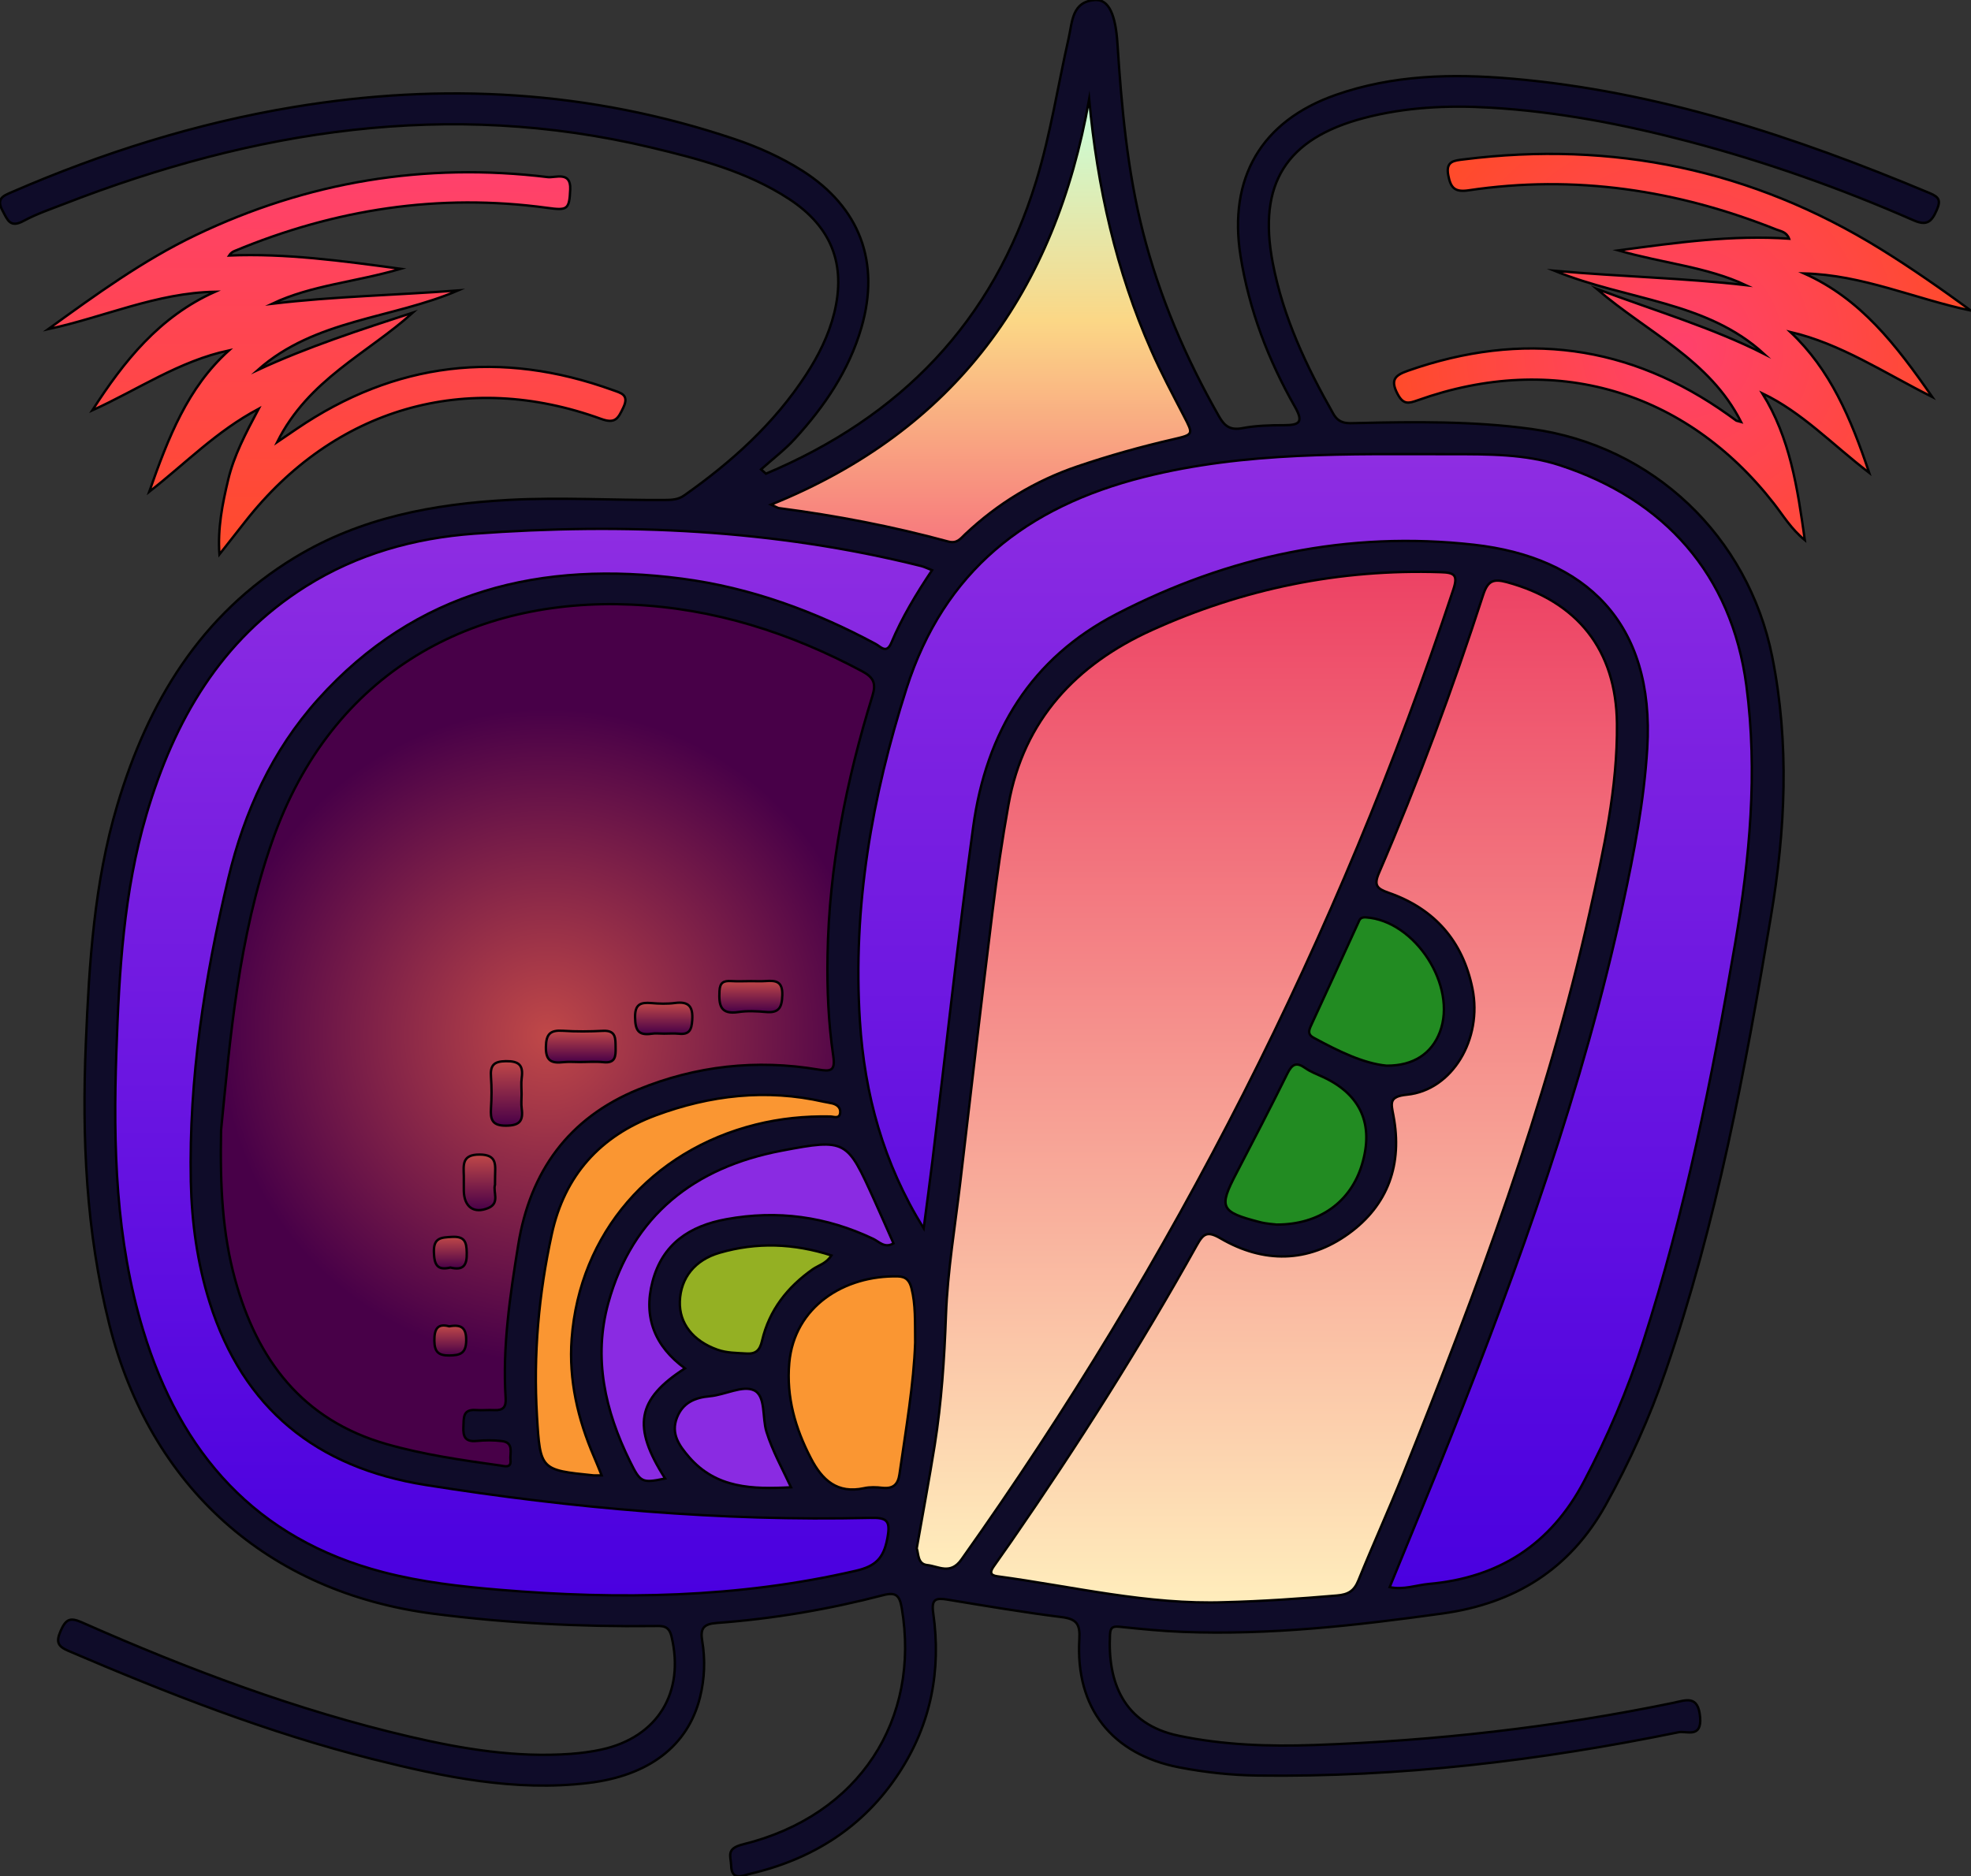 <?xml version="1.0" encoding="utf-8"?>
<svg viewBox="-810.455 -401.171 2893.093 2754.637" xmlns="http://www.w3.org/2000/svg" xmlns:xlink="http://www.w3.org/1999/xlink">
  <rect x="-810.455" y="-401.171" width="2893.093" height="2754.637" fill="#333333" stroke="none"/>
  <defs>
    <radialGradient id="color-8-1" gradientUnits="userSpaceOnUse" cx="847.599" cy="1677.89" r="479.434" xlink:href="#color-8"/>
    <linearGradient id="color-8">
      <stop style="stop-color: #c04848;" offset="0"/>
      <stop style="stop-color: #480048;" offset="1"/>
    </linearGradient>
    <linearGradient id="color-2-1" gradientUnits="userSpaceOnUse" x1="1959.661" y1="824.752" x2="1959.661" y2="2489.537" xlink:href="#color-2"/>
    <linearGradient id="color-2">
      <stop style="stop-color: #8e2de2;" offset="0"/>
      <stop style="stop-color: #4a00e0;" offset="1"/>
    </linearGradient>
    <linearGradient id="color-9-0" gradientUnits="userSpaceOnUse" x1="1784.902" y1="997.571" x2="1784.902" y2="2461.058" xlink:href="#color-9"/>
    <linearGradient id="color-9">
      <stop style="stop-color: #ed4264;" offset="0"/>
      <stop style="stop-color: #ffedbc;" offset="1"/>
    </linearGradient>
    <linearGradient id="color-9-1" gradientUnits="userSpaceOnUse" x1="1958.161" y1="1010.473" x2="1958.161" y2="2510.716" xlink:href="#color-9"/>
    <linearGradient id="color-2-0" gradientUnits="userSpaceOnUse" x1="812.631" y1="934.527" x2="812.631" y2="2500.316" xlink:href="#color-2"/>
    <linearGradient id="color-0-0" gradientUnits="userSpaceOnUse" x1="1483.396" y1="303.9" x2="1483.396" y2="953.967" xlink:href="#color-0"/>
    <linearGradient id="color-0">
      <stop style="stop-color: #c6ffdd;" offset="0"/>
      <stop style="stop-color: #fbd786;" offset="0.5"/>
      <stop style="stop-color: #f7797d;" offset="1"/>
    </linearGradient>
    <linearGradient id="color-16">
      <stop style="stop-color: rgb(138, 43, 226);"/>
    </linearGradient>
    <linearGradient id="color-12">
      <stop style="stop-color: rgb(250, 150, 50);"/>
    </linearGradient>
    <linearGradient id="color-11">
      <stop style="stop-color: rgb(34, 139, 34);"/>
    </linearGradient>
    <linearGradient id="color-13">
      <stop style="stop-color: rgb(148, 176, 35);"/>
    </linearGradient>
    <linearGradient id="color-4-1" gradientUnits="userSpaceOnUse" x1="538.364" y1="410.959" x2="538.364" y2="972" xlink:href="#color-4"/>
    <linearGradient id="color-4">
      <stop style="stop-color: #ff416c;" offset="0"/>
      <stop style="stop-color: #ff4b2b;" offset="1"/>
    </linearGradient>
    <radialGradient id="color-4-0" gradientUnits="userSpaceOnUse" cx="2513.676" cy="667.495" r="423.423" xlink:href="#color-4"/>
    <linearGradient id="color-8-16" gradientUnits="userSpaceOnUse" x1="896.467" y1="1671.248" x2="896.467" y2="1717.939" xlink:href="#color-8"/>
    <linearGradient id="color-8-17" gradientUnits="userSpaceOnUse" x1="1146.104" y1="1598.135" x2="1146.104" y2="1644.603" xlink:href="#color-8"/>
    <linearGradient id="color-8-18" gradientUnits="userSpaceOnUse" x1="787.418" y1="1715.995" x2="787.418" y2="1810.703" xlink:href="#color-8"/>
    <linearGradient id="color-8-19" gradientUnits="userSpaceOnUse" x1="747.789" y1="1853.099" x2="747.789" y2="1934.74" xlink:href="#color-8"/>
    <linearGradient id="color-8-20" gradientUnits="userSpaceOnUse" x1="1018.226" y1="1630.103" x2="1018.226" y2="1676.323" xlink:href="#color-8"/>
    <linearGradient id="color-8-21" gradientUnits="userSpaceOnUse" x1="705.01" y1="1973.913" x2="705.01" y2="2020.326" xlink:href="#color-8"/>
    <linearGradient id="color-8-22" gradientUnits="userSpaceOnUse" x1="704.949" y1="2104.028" x2="704.949" y2="2148.105" xlink:href="#color-8"/>
  </defs>
  <path class="st0" d="M1168.3,853.5c197.1-83,333.2-222.3,396.7-429.7c21.1-69,31.8-140.1,47.7-210.1c5.4-23.8,4.6-53.7,39.1-55.6 c19.8-1.1,29.7,21.8,32.4,63.5c6.1,93.2,14.3,186.2,37.5,277.2c24.4,95.6,62.9,185.1,111.6,270.6c8.1,14.3,16.5,20.6,34,17.3 c20.2-3.8,41.2-4.4,61.8-4.4c22-0.1,28.6-4.2,15.8-26.7c-39.4-69.2-67.4-142.5-80-221.8c-18.1-114.1,30.3-197.9,139.2-236.2 c84.1-29.6,171.2-31.6,258.6-24.1c214.7,18.5,416.3,85.3,613.6,168c14.1,5.9,16.7,10.8,10.5,25c-7.4,17-14.4,23.6-33.8,15.1 c-107.1-47-217-86-330.2-115.8c-95.8-25.2-192.6-43.9-291.7-49.7c-62.3-3.7-124.2-0.7-184.8,15.2 c-114.7,30.1-156.3,96.8-134.1,212.7c15.2,79.7,49.2,151.7,88.9,221.6c8.8,15.5,21.1,13.9,34.4,13.6c85.5-2,171-3,255.9,8.6 c178.8,24.3,318.5,157.7,353.9,334.3c25.5,127.4,19.4,255-1.8,381.1c-37.9,225.6-79.7,450.8-154.7,668 c-23.5,68.1-52.9,133.4-88,196.5c-52.8,94.8-133.9,144.5-239.4,159.2c-126.6,17.6-253.4,32-381.5,27c-30.5-1.2-60.9-4.2-91.3-7.4 c-9.9-1-14.7-0.5-15.3,11.2c-3.6,68.6,18.8,131.6,101.1,148.7c65.7,13.7,132,15.9,198.6,13.6c177.3-6.2,353.1-26,526.9-61.9 c19.1-4,36.8-11.9,39.6,21.2c2.6,31.3-20.4,19.6-31.5,21.9c-203.9,41.8-409.7,66.3-618.2,63.6c-38.8-0.5-77.1-4.7-115-12 c-98.9-19.2-152.4-87.2-146.5-188.3c1.3-22-3.9-29.5-25.9-32.3c-56.1-7-111.9-16.5-167.7-25.7c-16.9-2.8-23.9-1-20.9,19.6 c12,84-3.2,162.9-49.9,234.5c-52.3,80.1-127.5,127.3-219.5,148.6c-9.2,2.1-26.6,11.2-27.2-12.2c-0.4-14-8.1-24.9,17.4-31.2 c171.7-42.3,260.4-183.9,233.1-346.5c-3.1-18.3-7.9-24.4-27.4-19.3c-80.2,20.9-161.7,34.7-244.3,40.8 c-19.1,1.4-24.4,7.8-21.3,26.2c4.7,27.7,3.6,55.7-3.2,83c-17.8,71.6-75.5,115.1-163.8,125.7c-108.5,13-213.1-9-317-35.1 c-153.7-38.7-300.6-96.5-446-158.7c-15.8-6.8-18.9-12.9-11.7-29.4c7.4-16.8,13.3-20.5,30.9-12.7c156.2,69,315.6,129.3,482.4,168.1 c77.3,18,155.2,30.8,235,25.1c15.2-1.1,30.5-3.1,45.3-6.3c82.7-18,122.8-83.8,103-166.3c-3.9-16.4-13.8-15.3-25.9-15.1 c-108,1.2-215.7-4.2-323-18c-243.9-31.3-416.5-186.6-476.4-425.4c-34.1-135.9-40.1-273.4-34.3-412.3 c4.9-117.8,12.2-235.3,46.1-349.3c45-151.2,122.1-279.6,260.6-363.7c96.5-58.6,203.5-78.6,314.3-84.6 c76.4-4.1,152.9,0.6,229.3,0.1c10.1-0.1,19.2-0.5,28-6.7c69.7-49.1,132.2-105.4,179-177.4c18.2-28,33.1-57.7,41.2-90.3 c17.7-71.8-4.3-126.9-66.1-167.4c-62.1-40.6-132.6-59-203.5-75.9c-296.3-70.5-581.6-25.4-860.7,83c-20.1,7.8-40.8,14.8-59.6,25 c-19.9,10.8-23.5-1.4-30.9-15.2c-9.3-17.3,0.4-21.4,13.2-26.9C194,382.5,331.7,339,475,315.2c219.2-36.4,435.2-24.4,646.8,46.9 c35.1,11.8,68.6,26.8,99.9,46.6c84.2,53.5,114.7,134.2,86.7,230.4c-18.2,62.8-54,115.3-97.4,162.9c-15,16.5-33.2,30.2-49.9,45.2 C1163.5,849.3,1165.9,851.4,1168.3,853.5z" style="stroke: rgb(0, 0, 0); stroke-miterlimit: 10; stroke-width: 3.5px; fill: rgb(15, 12, 41);" transform="matrix(1, 0, 0, 1, -854.462, -559.233)"/>
  <path class="st0" d="M368.5,1817.5c-1.6,82.6,2.1,151.7,20.6,219c32.6,118.3,98.8,206.4,222.4,241.7 c54.6,15.6,110.6,23.6,166.6,31.4c6.4,0.9,16.5,4.4,15.2-7.7c-1.2-10.2,5.5-25.8-12.3-28.1c-12.4-1.6-25.2-1.4-37.7-0.2 c-16.4,1.5-19.8-6.3-19.1-20.6c0.7-12.9-1.5-26.3,18.4-24.8c8.9,0.7,18-0.4,27,0.1c12.8,0.7,17.5-4.4,16.6-17.5 c-4.8-76,6.5-150.8,18.5-225.3c17.3-107.3,73.8-186.1,175.9-227.9c85-34.8,173.7-44.6,264.5-29.3c18,3,25.3,2.5,22-19.8 c-7.2-48.9-9.3-98.4-8.4-147.9c2.2-130.4,27.6-256.9,65.9-381c5.6-18.1,1.9-26.9-14.9-35.9c-106.1-56.8-218.1-92.6-338.9-98 c-229.2-10.3-439.5,95.5-527.5,348.1C393.8,1535,381.8,1682.9,368.5,1817.5z" style="stroke: rgb(0, 0, 0); stroke-miterlimit: 10; stroke-width: 3.5px; fill: url(#color-8-1);" transform="matrix(1, 0, 0, 1, -854.462, -559.233)"/>
  <path class="st0" d="M2083.8,2488.2c20.8,4.3,38.9-3,57.5-4.7 c102.8-9.1,178.6-57.7,227.5-150.1c35-66.2,64.2-134.6,87.1-205.6c61.8-191,101.2-387.2,135-584.8c21.5-125.5,33.3-251,16.5-378.3 c-21.6-163.8-120.8-273.6-274.1-323.7c-50.7-16.5-104.7-16.1-157.7-16.1c-151.6,0-302.8-4.3-452.7,33.5 c-172.6,43.6-293.3,138.3-348.3,310.4c-50.8,158.8-79.1,320.6-68.4,488.3c6.9,107.6,34.1,208.1,93.6,304.4 c4.6-35.5,9-67.5,12.9-99.7c19.9-163.1,37.5-326.5,59.7-489.3c19.2-140.6,85.3-248.1,210.8-313.1c164-85,339.9-122.3,524.2-101.6 c163,18.3,265.7,113.8,254.5,298.8c-4.7,77.4-19.3,153.3-35.7,228.8c-58.5,270.3-152.1,529.3-253.9,785.6 C2143.5,2343.6,2113.5,2415.4,2083.8,2488.2z" style="stroke: rgb(0, 0, 0); stroke-miterlimit: 10; stroke-width: 3.5px; fill: url(#color-2-1);" transform="matrix(1, 0, 0, 1, -854.462, -559.233)"/>
  <path class="st0" d="M1389.6,2431.3c2.8,7.3,0.9,23,15.4,24.5c16.7,1.8,34,14.7,50.2-8.1 c311.6-438.8,552.8-913.1,722-1424c7.3-21.9,1.4-25-18.8-25.6c-148.1-4.9-289.8,24.3-423.9,85.1 c-110.5,50.1-187.8,131.6-210.1,255.6c-9.4,52.1-17,104.6-23.5,157.2c-16.3,131.8-31.6,263.8-47.1,395.7 c-7.7,65.9-18.9,131.7-21.3,197.9c-2.3,63.9-6.5,127.2-16.5,190.2C1408.1,2329.2,1398.8,2378.7,1389.6,2431.3z" style="stroke: rgb(0, 0, 0); stroke-miterlimit: 10; stroke-width: 3.5px; fill: url(#color-9-0);" transform="matrix(1, 0, 0, 1, -854.462, -559.233)"/>
  <path class="st0" d="M1842.1,2510.3 c54.8-1.3,109.5-5.2,164.1-9.8c16.8-1.4,25.4-6.6,31.7-22.1c21.2-52.4,44.7-103.9,65.7-156.3c107.9-269.4,210.2-540.7,273.8-824.8 c20.4-91.1,41-182.7,40-276.9c-1.1-108.5-58.4-179.7-161.8-207.7c-19.7-5.3-27.8-1.9-34.5,18.5c-44.9,138.4-95.4,274.9-153,408.5 c-7.9,18.2-2.9,23.1,14,29c67.3,23.4,109,70.7,123.2,140.7c15,74.2-29.8,149.2-96.1,155.8c-26.8,2.7-23.4,12.2-19.9,30.7 c13.5,71-7.5,131.3-66,173.5c-59.5,42.9-124.7,43.5-187.7,6.8c-19.7-11.5-25.4-6.9-35,10.3c-83.2,149.2-174.7,293.4-271.8,433.9 c-8.7,12.6-17.6,25-26.3,37.5c-5.3,7.6-5.8,12.9,5.6,14.4C1619.1,2487.2,1728.8,2514.4,1842.1,2510.3z" style="stroke: rgb(0, 0, 0); stroke-miterlimit: 10; stroke-width: 3.5px; fill: url(#color-9-1);" transform="matrix(1, 0, 0, 1, -854.462, -559.233)"/>
  <path class="st0" d="M1412.1,995.2 c-6.5-2.5-11.3-5-16.3-6.2c-215.9-53.9-435.2-63.5-655.9-47.4c-87.7,6.4-171.3,29.7-247,77.3c-125.2,78.7-193.1,197-233.8,334.5 c-33.7,114-40.2,231.4-44.3,349.3c-4.8,138-1.1,275.1,39.4,408.6c54.8,180.4,165.1,306.3,352.7,355c55.9,14.5,112.9,21,170.3,25.8 c175.6,14.7,350,12.1,522.9-27.9c28.6-6.6,40.8-17.9,46.3-47.2c5.2-27.1-0.6-31.1-25.8-30.5c-219,5.1-436.4-14-652.5-48.4 c-159.2-25.4-267.2-111.9-316.3-267.7c-18.2-57.9-26.4-117.5-27.7-177.9c-3-151,20.1-299.1,55.1-445.3 c23.3-97.1,64.3-187.4,131.8-262.5c143.9-160.2,327.7-204.1,533.9-177.1c100.8,13.2,195.1,47.8,284.5,95.9 c7.3,3.9,15.8,15.1,22.9-1.6C1368,1064.5,1388.8,1030,1412.1,995.2z" style="stroke: rgb(0, 0, 0); stroke-miterlimit: 10; stroke-width: 3.5px; fill: url(#color-2-0);" transform="matrix(1, 0, 0, 1, -854.462, -559.233)"/>
  <path class="st0" d="M1642.7,303.9c-49.5,280.7-195.7,485.5-466.9,595 c7.2,3.2,9.5,4.9,11.9,5.2c83.8,10.9,166.6,26.8,248.1,49c13,3.5,18.1-4.3,25-10.8c47.8-45.1,102.6-78.4,164.9-99.6 c46-15.6,92.6-28.7,139.9-39.6c30.7-7.1,30.2-7.1,16.2-34.1c-16.5-31.9-33.5-63.6-47.9-96.4 C1682.3,555.7,1654.6,432.8,1642.7,303.9z" style="stroke: rgb(0, 0, 0); stroke-miterlimit: 10; stroke-width: 3.5px; fill: url(#color-0-0);" transform="matrix(1, 0, 0, 1, -854.462, -559.233)"/>
  <path class="st0" d="M1049.4,2167c-44-32.1-61.5-74.7-47.6-127.5c14.5-55.1,54.2-81.6,108.4-91.5 c75.1-13.7,146.6-3.9,215.4,28.8c8.7,4.1,16.9,14.4,29.9,6.7c-9.6-21.6-18.9-43-28.5-64.2c-39.7-87.4-40.2-90.1-136-71.8 c-127.2,24.3-218.5,94.5-254.1,223.5c-22.3,81-4.8,158.3,31.7,232.3c15.3,31,17.2,32.7,51.7,25.4 C971.6,2252.7,978.7,2212.4,1049.4,2167z" style="stroke: rgb(0, 0, 0); stroke-miterlimit: 10; stroke-width: 3.5px; fill: url(#color-16);" transform="matrix(1, 0, 0, 1, -854.462, -559.233)"/>
  <path class="st0" d="M927.1,2324.1c-4.4-10.9-7.7-19.1-11.2-27.3c-23.8-55.2-37.2-112.9-32.8-173 c11.5-154.7,116.7-276.3,270.1-314.7c36-9,72.4-12.6,109.5-11.9c5.1,0.1,13.9,4.3,14.6-6c0.5-7.2-4.7-11.3-11.3-13.1 c-4.3-1.1-8.8-1.6-13.2-2.6c-84.1-19.1-166.3-9.6-246.1,20c-81.6,30.3-133.9,88.1-152.7,174.2c-19.3,88.2-27.2,177.5-21.8,267.6 c4.7,78.9,5.4,78.9,82.9,86.8C917.6,2324.3,920.3,2324.1,927.1,2324.1z" style="stroke: rgb(0, 0, 0); stroke-miterlimit: 10; stroke-width: 3.5px; fill: url(#color-12);" transform="matrix(1, 0, 0, 1, -854.462, -559.233)"/>
  <path class="st0" d="M1387.3,2129.3c-0.3-31.5,0.7-55.7-5.3-79.6 c-2.8-11.1-7.7-17.4-19.8-17.7c-78.8-1.9-152.4,44.3-159.7,127.2c-4.4,49.9,8.8,95.7,31.6,139.6c16.7,32.3,38.8,52.7,78.3,44.1 c8.6-1.9,18-1.5,26.9-0.5c15.6,1.6,22.8-4.6,25-20.1C1373.8,2255.7,1385.3,2189.4,1387.3,2129.3z" style="stroke: rgb(0, 0, 0); stroke-miterlimit: 10; stroke-width: 3.5px; fill: url(#color-12);" transform="matrix(1, 0, 0, 1, -854.462, -559.233)"/>
  <path class="st0" d="M1918,1955.9 c63.3,0.1,108.7-33.6,125.1-88c17.8-59-1.6-102.7-56.8-128.5c-8.9-4.2-18.5-7.6-26.4-13.3c-13-9.2-19.3-5.8-26.1,7.8 c-24.3,49.1-49.5,97.8-74.8,146.3c-26.5,50.6-23.8,57.1,33.5,71.9C1902.8,1954.9,1913.8,1955.3,1918,1955.9z" style="stroke: rgb(0, 0, 0); stroke-miterlimit: 10; stroke-width: 3.5px; fill: url(#color-11);" transform="matrix(1, 0, 0, 1, -854.462, -559.233)"/>
  <path class="st0" d="M2079.3,1722.6 c40,0.3,66.3-18.3,78.1-49.1c26-67.8-36.3-163.9-108.5-168.6c-8.1-0.5-9.2,3.3-11.1,7.6c-23.2,50.4-46.1,101.1-69.5,151.4 c-3.5,7.6-4.7,13.1,3.9,17.7C2008.5,1701.3,2045.4,1719.4,2079.3,1722.6z" style="stroke: rgb(0, 0, 0); stroke-miterlimit: 10; stroke-width: 3.5px; fill: url(#color-11);" transform="matrix(1, 0, 0, 1, -854.462, -559.233)"/>
  <path class="st0" d="M1264.4,2001.2c-55.5-17.8-109.6-19.7-164.1-3.9 c-36.3,10.5-57.2,36.8-58.4,71.4c-1.1,32.2,19.4,58.2,55.2,70.9c13.8,4.9,28.1,4.7,42.4,5.6c13.8,0.9,19.8-4.4,23.1-18.8 c10.4-44.7,37.1-78.7,74.4-104.9C1245.5,2015.6,1256.6,2013.3,1264.4,2001.2z" style="stroke: rgb(0, 0, 0); stroke-miterlimit: 10; stroke-width: 3.5px; fill: url(#color-13);" transform="matrix(1, 0, 0, 1, -854.462, -559.233)"/>
  <path class="st0" d="M1205.1,2341.6c-13-27.8-27.2-53.3-36-81.4 c-6.6-21-0.7-52.8-18.4-61c-16.5-7.7-42.5,6.7-64.6,8.7c-22.5,2-39.9,9.7-48.4,31.4c-9.3,23.7,3.3,41.2,17.8,58 C1095.4,2343.3,1148.4,2344.6,1205.1,2341.6z" style="stroke: rgb(0, 0, 0); stroke-miterlimit: 10; stroke-width: 3.5px; fill: url(#color-16);" transform="matrix(1, 0, 0, 1, -854.462, -559.233)"/>
  <path class="st0" d="M366.1,972c-2.8-38.4,4.4-74.3,12.9-109.9c8.3-34.7,24.8-66.4,44.7-103.9c-62.4,33.2-106.3,79.4-160.7,121.9 c28.3-80.2,56.2-152.7,117.1-207.6c-73,15.5-133.9,57.8-200.6,88c46.3-72.1,98.5-137.7,180.2-174.1c-85.6,1.5-163,37.3-245,54.9 c69.7-50.4,139-100.9,216.7-138.1c163.9-78.5,336.4-107,516.7-85.1c10.8,1.3,34-9.2,32.9,17.8c-1.3,30-4,31.4-33.9,27.3 c-158.8-21.7-311.5,2-458.9,63.4c-2.9,1.2-5.6,3.1-7.9,6.6c83.1-3.4,164.4,7.7,251.9,19.5c-66.6,19.6-130.7,23.8-188.7,51.3 c90.8-10.8,182-12.6,272.9-19.5c-97.1,41.7-209.9,42.2-293.9,116.7c73.5-34.1,150.3-58.9,227.6-84.2 C583.6,677,496.7,715,450.9,807.1c13.1-8.9,20.6-14,28.1-19.1c145-98.8,300.1-116.7,464.6-57.2c11.6,4.2,24.5,6.6,15.3,25.7 c-7.5,15.5-11.4,24.3-32.5,16.6C727.7,700.9,534.6,757.2,404,923.8C391.4,939.9,378.8,956,366.1,972z" style="stroke: rgb(0, 0, 0); stroke-miterlimit: 10; stroke-width: 3.5px; fill: url(#color-4-1);" transform="matrix(1, 0, 0, 1, -854.462, -559.233)"/>
  <path class="st0" d="M2599.6,777.5c-46.3-91.5-136.1-130.2-212.1-195.4c87.2,32.7,169.3,56.8,245.8,95.5 c-84.8-77.7-200.3-78.3-307.6-122c98.8,8.8,190,10.6,280.9,21.1c-57.3-26.9-120.4-31.8-187.3-51c87.4-11.7,167.7-22.9,250.8-17.2 c-3.8-10.1-12.2-10.9-18.8-13.5c-145.6-58.1-295.9-80.8-451.7-57.5c-20.3,3-26.3-3.7-29.8-22.2c-4-21,9-21.5,22.5-23.2 c219.4-27.6,423.8,15,612.1,131.5c45.4,28.1,89.3,58.8,132.7,90.5c-82-17.2-159.2-52.6-245-54.6 c82.8,36.9,134.8,104.5,188.2,181.4c-72.2-36.3-134.1-78.1-208.4-95.5c58.8,55.4,88.6,126.2,115.8,206.8 c-55-42.2-98.5-88.8-156.9-116.7c40.7,65.4,51.6,138.6,62.4,215.5c-20.2-16.4-31.9-36.4-45.7-54 c-129.7-166.3-322.7-222.7-522.5-151.3c-13.5,4.8-21.1,6.7-29.5-9.1c-10.9-20.6-4.3-27.4,15-34.2c168.3-59,325.3-38.9,470.9,65.1 c3.7,2.6,7.2,5.3,10.9,7.9C2592.9,775.9,2593.9,775.9,2599.6,777.5z" style="stroke: rgb(0, 0, 0); stroke-miterlimit: 10; stroke-width: 3.5px; fill: url(#color-4-0);" transform="matrix(1, 0, 0, 1, -854.462, -559.233)"/>
  <path class="st0" d="M894.8,1717.3c-8,0-16.2-0.7-24.1,0.2c-17.1,1.9-25.8-1.8-25.4-22.4c0.3-19.2,6.6-24.9,24.9-23.7 c19.6,1.3,39.3,1.1,58.9,0.1c19.6-1,18.2,11.5,18.5,24.6c0.3,12.9-0.3,23.3-18,21.4C918.1,1716.3,906.4,1717.3,894.8,1717.3z" style="stroke: rgb(0, 0, 0); stroke-miterlimit: 10; stroke-width: 3.5px; fill: url(#color-8-16);" transform="matrix(1, 0, 0, 1, -854.462, -559.233)"/>
  <path class="st0" d="M1146.3,1598.5c7.2,0,14.4,0.4,21.5-0.1c15.1-1.1,25.1,0.4,24.5,20.7c-0.5,18.2-5,26.5-24.2,24.7 c-13.3-1.2-27.1-1.9-40.2,0.1c-26.7,4.1-28.9-10.2-27.8-31c0.7-12.5,6.1-15,16.6-14.5C1126.6,1599,1136.4,1598.6,1146.3,1598.5z" style="stroke: rgb(0, 0, 0); stroke-miterlimit: 10; stroke-width: 3.5px; fill: url(#color-8-17);" transform="matrix(1, 0, 0, 1, -854.462, -559.233)"/>
  <path class="st0" d="M809.6,1764.4c0,7.1-0.8,14.4,0.2,21.4c2.4,17.8-3,24.7-22.8,24.9c-21,0.2-23.3-9.3-22.3-25.8 c1-15.1,1.1-30.4,0-45.5c-1.3-16.8,3.6-23.2,21.9-23.4c19.3-0.2,25.7,6,23.2,24.4C808.7,1748.2,809.6,1756.4,809.6,1764.4z" style="stroke: rgb(0, 0, 0); stroke-miterlimit: 10; stroke-width: 3.5px; fill: url(#color-8-18);" transform="matrix(1, 0, 0, 1, -854.462, -559.233)"/>
  <path class="st0" d="M770.6,1897.5c-3.3,10.3,7.7,26.7-9.8,34.1c-21.3,8.9-35.6-1.6-36-25.4c-0.1-7.2,0.1-14.4,0-21.5 c-0.4-16.4-3-31.7,23.2-31.6c26.5,0.1,22.8,16.1,22.7,32.1C770.6,1888.7,770.6,1892.3,770.6,1897.5z" style="stroke: rgb(0, 0, 0); stroke-miterlimit: 10; stroke-width: 3.5px; fill: url(#color-8-19);" transform="matrix(1, 0, 0, 1, -854.462, -559.233)"/>
  <path class="st0" d="M1018.7,1675.6c-6.3,0-12.6-0.8-18.7,0.2c-19.3,2.8-23.5-5.7-23.8-24c-0.3-19.3,7.8-22.4,23.7-21.1 c11.5,1,23.4,1.4,34.8-0.1c20.2-2.6,26.7,4.9,25.4,25.1c-0.9,14.5-4.4,21.7-19.9,20C1033.1,1675,1025.9,1675.6,1018.7,1675.6z" style="stroke: rgb(0, 0, 0); stroke-miterlimit: 10; stroke-width: 3.5px; fill: url(#color-8-20);" transform="matrix(1, 0, 0, 1, -854.462, -559.233)"/>
  <path class="st0" d="M705.1,2019c-19.6,4.7-23.7-4.5-24.2-22.6c-0.6-21.3,10.5-21.5,26.3-22.4c18.4-1,21.6,6.6,21.9,23 C729.7,2015.8,724.1,2023.7,705.1,2019z" style="stroke: rgb(0, 0, 0); stroke-miterlimit: 10; stroke-width: 3.5px; fill: url(#color-8-21);" transform="matrix(1, 0, 0, 1, -854.462, -559.233)"/>
  <path class="st0" d="M703.4,2105.3c18.4-3.3,25.1,2.6,24.9,20.9c-0.2,18.9-8.9,21.7-24.7,21.9c-16.2,0.2-21.8-5.4-22-21.6 C681.4,2109.2,686.3,2100.6,703.4,2105.3z" style="stroke: rgb(0, 0, 0); stroke-miterlimit: 10; stroke-width: 3.5px; fill: url(#color-8-22);" transform="matrix(1, 0, 0, 1, -854.462, -559.233)"/>
</svg>